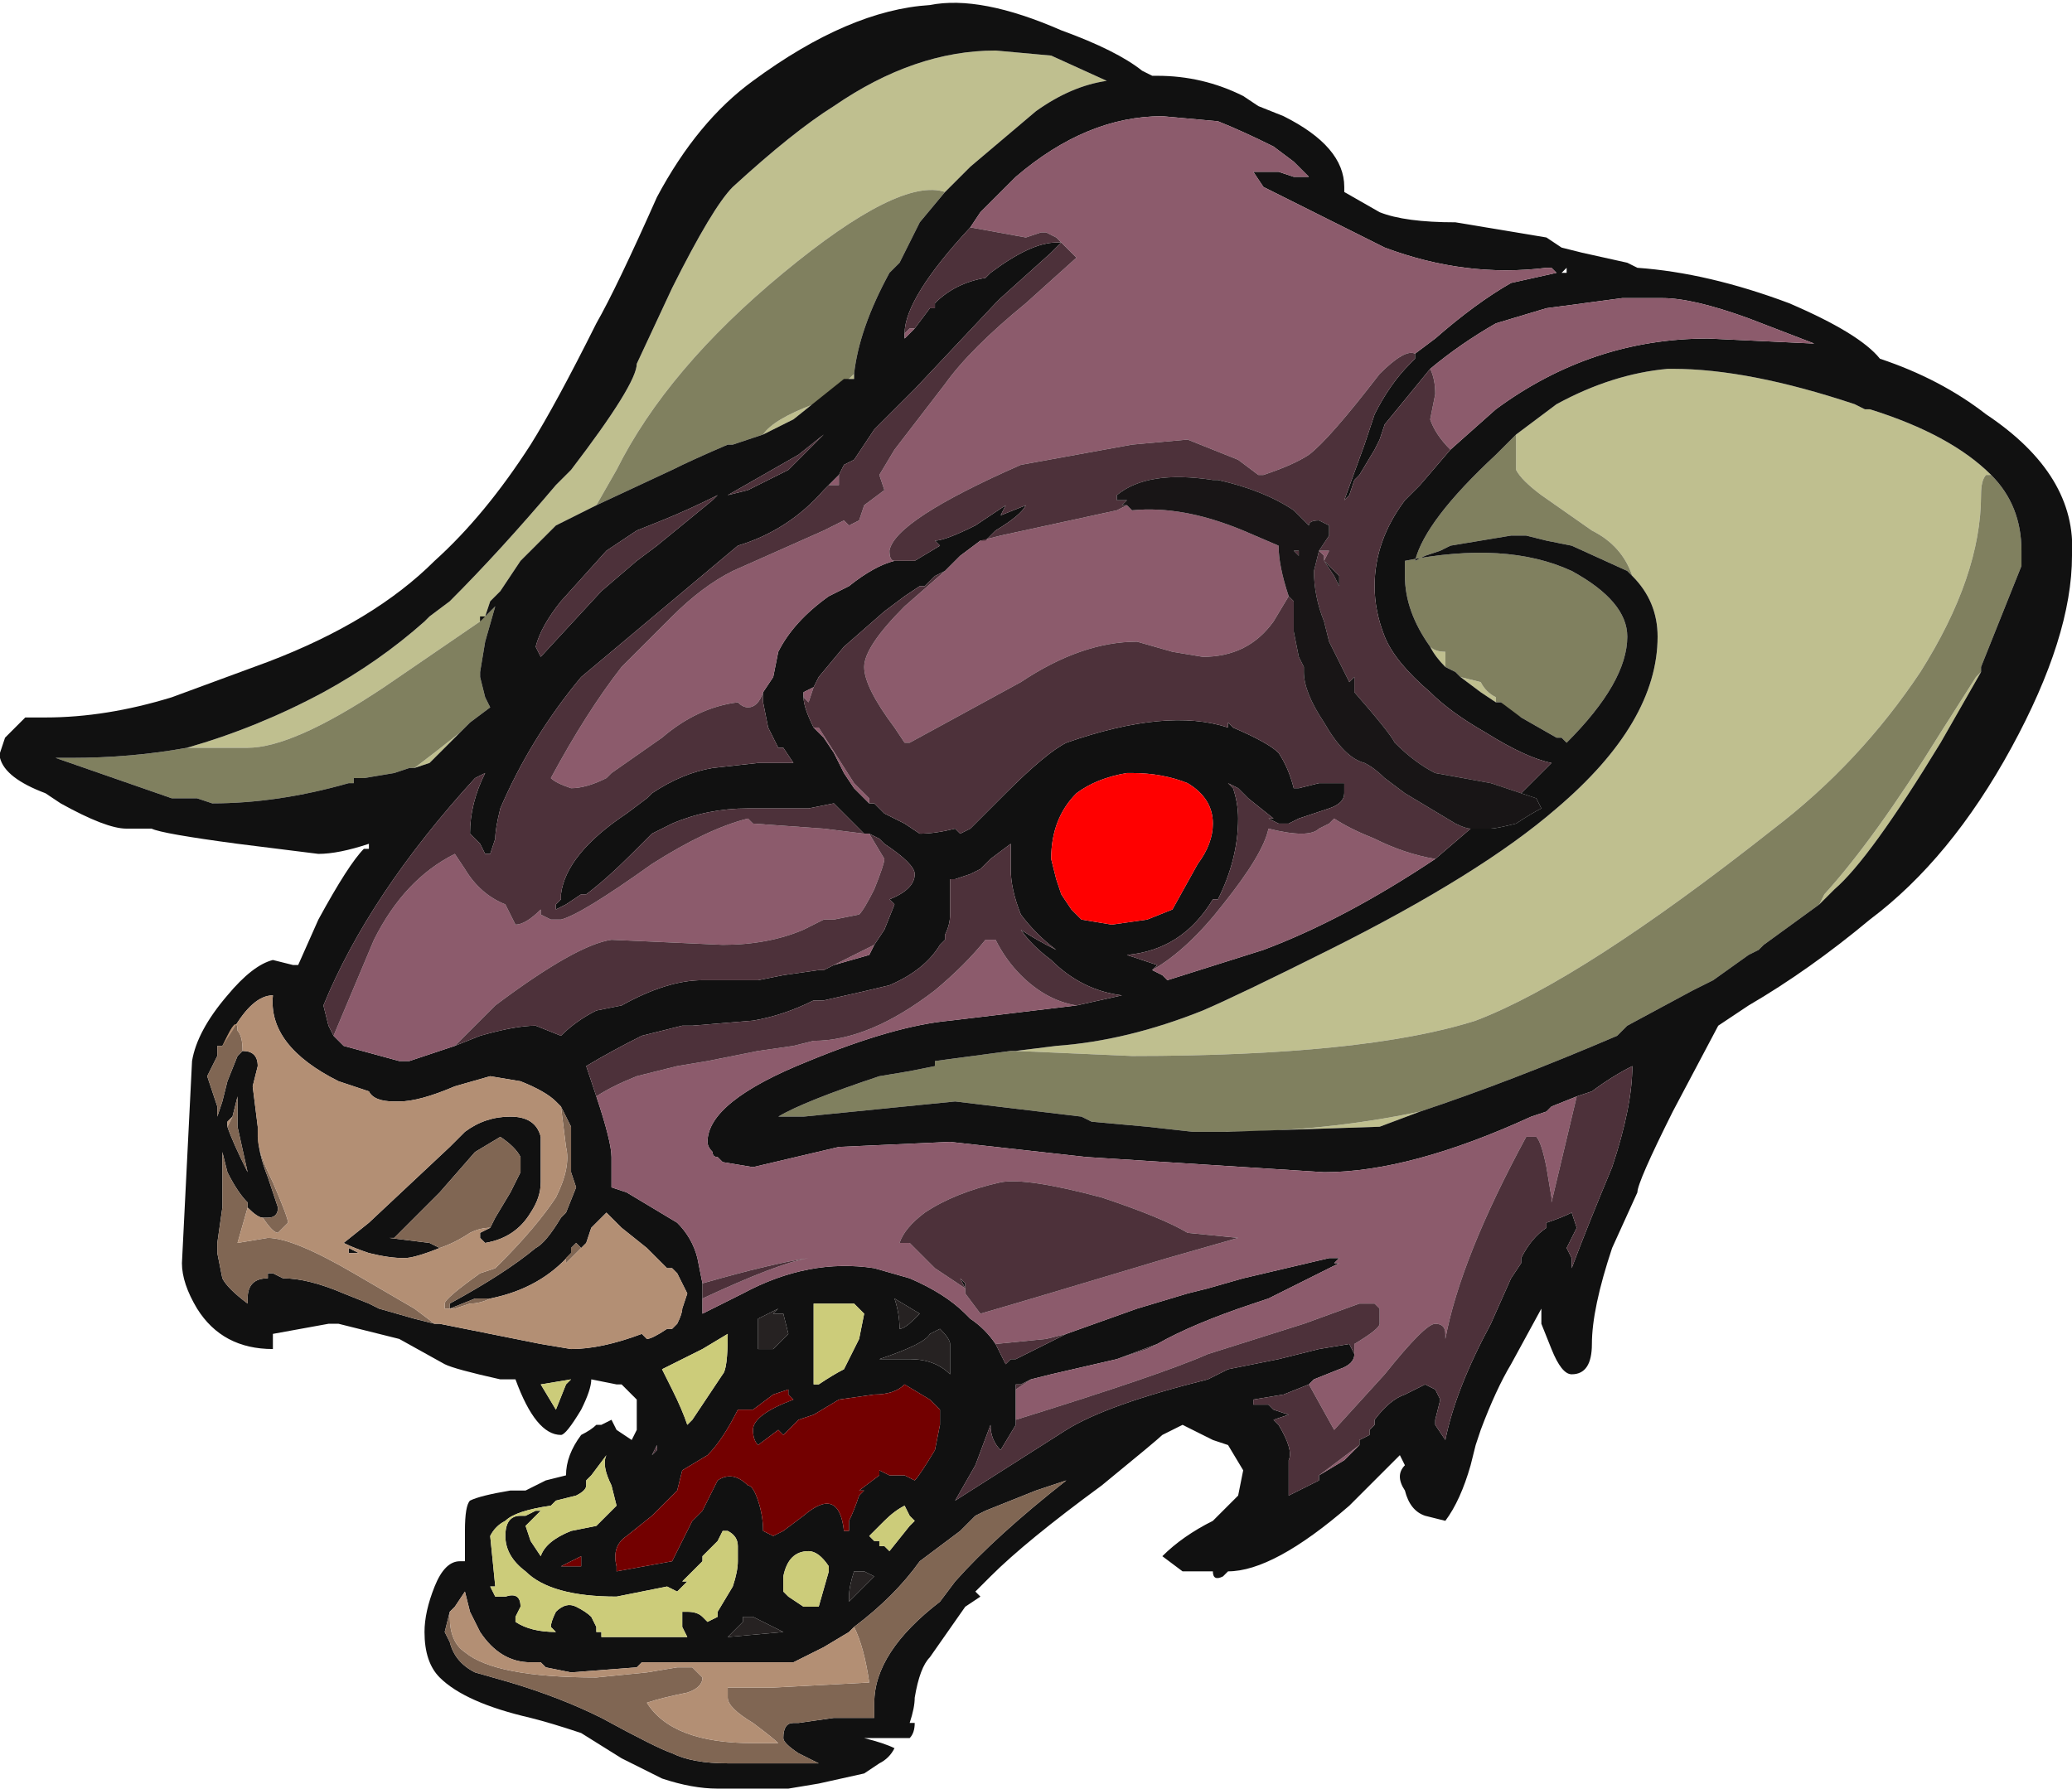 <?xml version="1.0" encoding="UTF-8" standalone="no"?>
<svg xmlns:ffdec="https://www.free-decompiler.com/flash" xmlns:xlink="http://www.w3.org/1999/xlink" ffdec:objectType="frame" height="123.9px" width="143.5px" xmlns="http://www.w3.org/2000/svg">
  <g transform="matrix(1.0, 0.0, 0.0, 1.0, 77.0, 96.6)">
    <use ffdec:characterId="49" height="17.7" transform="matrix(7.0, 0.0, 0.0, 7.0, -77.0, -96.6)" width="20.5" xlink:href="#shape0"/>
  </g>
  <defs>
    <g id="shape0" transform="matrix(1.0, 0.0, 0.0, 1.0, 11.0, 13.8)">
      <path d="M4.0 -9.5 L4.4 -9.8 Q4.95 -10.1 5.5 -10.15 L5.55 -10.15 Q6.3 -10.15 7.35 -9.8 L7.45 -9.75 7.5 -9.75 Q8.3 -9.5 8.7 -9.1 L8.65 -9.1 Q8.6 -9.05 8.6 -8.9 8.6 -8.1 8.0 -7.15 7.4 -6.25 6.55 -5.6 4.65 -4.1 3.6 -3.7 2.5 -3.35 0.2 -3.35 L-0.95 -3.4 -0.55 -3.45 Q0.15 -3.5 0.9 -3.8 1.25 -3.95 2.15 -4.4 3.65 -5.15 4.4 -5.8 5.4 -6.65 5.4 -7.5 5.4 -7.85 5.15 -8.1 5.05 -8.4 4.75 -8.55 L4.25 -8.9 Q4.05 -9.05 4.0 -9.15 4.0 -9.2 4.0 -9.35 L4.0 -9.5 M8.6 -7.15 L8.2 -6.45 Q7.5 -5.3 7.15 -5.0 L7.0 -4.85 7.05 -4.95 Q7.55 -5.5 8.2 -6.55 L8.55 -7.1 8.6 -7.15 M3.05 -2.8 L2.65 -2.65 1.15 -2.6 0.8 -2.6 1.1 -2.6 Q2.1 -2.6 3.05 -2.8 M3.25 -8.35 L3.25 -8.35 M3.15 -7.4 Q3.2 -7.35 3.3 -7.35 L3.3 -7.2 Q3.2 -7.3 3.15 -7.4 M3.45 -7.1 L3.65 -7.05 Q3.7 -6.95 3.8 -6.9 L3.8 -6.85 3.65 -6.95 3.45 -7.1 M3.85 -6.85 L3.95 -6.75 4.05 -6.7 3.85 -6.85 M-9.15 -6.4 Q-8.45 -6.6 -7.8 -6.95 -7.25 -7.25 -6.8 -7.65 L-6.75 -7.7 -6.55 -7.85 Q-6.05 -8.35 -5.5 -9.0 L-5.35 -9.15 Q-4.7 -10.0 -4.7 -10.2 L-4.35 -10.95 Q-3.95 -11.75 -3.75 -11.95 -3.15 -12.5 -2.75 -12.75 -1.95 -13.3 -1.15 -13.3 L-0.6 -13.25 -0.05 -13.0 Q-0.4 -12.95 -0.75 -12.7 L-1.4 -12.15 -1.65 -11.9 Q-2.1 -12.05 -3.25 -11.1 -4.4 -10.15 -4.9 -9.15 L-5.1 -8.8 -5.5 -8.6 -5.85 -8.25 -6.05 -7.95 -6.15 -7.85 -6.2 -7.7 -6.25 -7.65 -7.2 -7.0 Q-8.1 -6.4 -8.55 -6.4 L-9.15 -6.4 M-2.55 -10.1 L-2.55 -10.05 -2.65 -10.05 -3.15 -9.65 -3.45 -9.5 Q-3.35 -9.65 -2.95 -9.8 -2.7 -9.95 -2.55 -10.1 M-6.15 -7.75 L-6.1 -7.8 -6.15 -7.75 M-6.15 -6.8 L-6.35 -6.65 -6.15 -6.8 M-6.45 -6.55 L-6.75 -6.25 -6.9 -6.2 Q-6.7 -6.35 -6.45 -6.55" fill="#bfbf8f" fill-rule="evenodd" stroke="none"/>
      <path d="M4.0 -9.5 L4.0 -9.35 Q4.0 -9.2 4.0 -9.15 4.05 -9.05 4.25 -8.9 L4.75 -8.55 Q5.05 -8.4 5.15 -8.1 L5.1 -8.15 4.55 -8.4 4.3 -8.45 4.1 -8.5 3.95 -8.5 3.35 -8.4 3.25 -8.35 3.1 -8.3 3.0 -8.25 Q3.1 -8.65 3.8 -9.3 L4.0 -9.5 M-0.95 -3.4 L0.2 -3.35 Q2.5 -3.35 3.6 -3.7 4.65 -4.1 6.55 -5.6 7.4 -6.25 8.0 -7.15 8.6 -8.1 8.6 -8.9 8.6 -9.05 8.65 -9.1 L8.7 -9.1 Q9.0 -8.8 9.0 -8.35 L9.0 -8.2 8.6 -7.2 8.6 -7.15 8.55 -7.1 8.2 -6.55 Q7.55 -5.5 7.05 -4.95 L7.0 -4.85 6.45 -4.45 6.4 -4.4 6.3 -4.35 5.95 -4.1 5.75 -4.0 5.1 -3.65 5.0 -3.55 Q3.95 -3.1 3.05 -2.8 2.1 -2.6 1.1 -2.6 L0.8 -2.6 0.35 -2.65 -0.2 -2.7 -0.3 -2.75 -1.55 -2.9 -3.05 -2.75 -3.3 -2.75 Q-3.05 -2.9 -2.3 -3.15 L-2.0 -3.2 -1.75 -3.25 -1.75 -3.3 -1.0 -3.4 -0.95 -3.4 M3.25 -8.35 L3.25 -8.35 M3.15 -7.4 Q2.9 -7.75 2.9 -8.1 L2.9 -8.25 Q3.9 -8.45 4.55 -8.15 5.1 -7.85 5.1 -7.5 5.1 -7.05 4.5 -6.45 L4.45 -6.5 4.4 -6.5 4.05 -6.7 3.95 -6.75 3.85 -6.85 3.8 -6.85 3.8 -6.9 Q3.7 -6.95 3.65 -7.05 L3.45 -7.1 3.4 -7.15 3.3 -7.2 3.3 -7.35 Q3.2 -7.35 3.15 -7.4 M-9.15 -6.4 L-8.55 -6.4 Q-8.1 -6.4 -7.2 -7.0 L-6.25 -7.65 -6.2 -7.7 -6.25 -7.7 -6.25 -7.65 -6.15 -7.75 -6.1 -7.8 -6.2 -7.45 -6.25 -7.15 -6.25 -7.1 -6.2 -6.9 -6.15 -6.8 -6.35 -6.65 -6.45 -6.55 Q-6.7 -6.35 -6.9 -6.2 L-6.95 -6.2 -7.1 -6.15 -7.4 -6.1 -7.5 -6.1 -7.5 -6.05 -7.55 -6.05 Q-8.25 -5.85 -8.9 -5.85 L-9.05 -5.9 -9.3 -5.9 -10.45 -6.3 -10.3 -6.3 Q-9.7 -6.3 -9.15 -6.4 M-5.1 -8.8 L-4.9 -9.15 Q-4.4 -10.15 -3.25 -11.1 -2.1 -12.05 -1.65 -11.9 L-1.9 -11.6 -2.1 -11.2 -2.2 -11.1 Q-2.5 -10.55 -2.55 -10.1 -2.7 -9.95 -2.95 -9.8 -3.35 -9.65 -3.45 -9.5 L-3.75 -9.4 -3.8 -9.4 Q-4.15 -9.25 -4.35 -9.15 L-5.1 -8.8" fill="#80805f" fill-rule="evenodd" stroke="none"/>
      <path d="M8.65 -9.7 Q9.55 -9.1 9.5 -8.3 9.5 -7.5 8.9 -6.4 8.3 -5.3 7.5 -4.7 6.9 -4.2 6.3 -3.85 L6.0 -3.65 5.55 -2.8 Q5.2 -2.1 5.2 -2.0 L4.95 -1.45 Q4.75 -0.85 4.75 -0.5 4.75 -0.2 4.55 -0.2 4.45 -0.2 4.35 -0.45 L4.25 -0.7 4.25 -0.85 3.95 -0.3 Q3.8 -0.05 3.65 0.35 L3.6 0.5 3.55 0.7 Q3.45 1.05 3.3 1.25 L3.1 1.2 Q2.95 1.15 2.9 0.95 2.8 0.8 2.9 0.7 L2.85 0.6 2.35 1.1 Q1.6 1.75 1.15 1.75 L1.1 1.8 Q1.0 1.85 1.0 1.75 L0.7 1.75 0.5 1.6 Q0.7 1.4 1.0 1.25 1.1 1.15 1.25 1.0 L1.3 0.75 1.15 0.5 1.0 0.45 0.7 0.3 0.5 0.4 Q0.45 0.45 -0.1 0.9 -0.85 1.45 -1.2 1.8 L-1.35 1.95 -1.3 2.0 -1.45 2.1 -1.8 2.6 Q-1.9 2.7 -1.95 3.0 -1.95 3.1 -2.0 3.25 L-1.95 3.25 Q-1.95 3.35 -2.0 3.4 L-2.45 3.4 Q-2.25 3.45 -2.15 3.5 -2.2 3.6 -2.3 3.65 L-2.45 3.75 -2.9 3.85 -3.2 3.9 -3.9 3.9 Q-4.15 3.9 -4.45 3.8 L-4.85 3.6 -5.25 3.35 Q-5.55 3.25 -5.75 3.2 -6.4 3.05 -6.65 2.8 -6.8 2.65 -6.8 2.35 -6.8 2.15 -6.7 1.9 -6.6 1.65 -6.45 1.65 L-6.4 1.65 -6.4 1.35 Q-6.4 1.1 -6.35 1.05 -6.25 1.0 -5.95 0.95 L-5.8 0.95 Q-5.7 0.9 -5.6 0.85 L-5.4 0.8 Q-5.4 0.6 -5.25 0.4 -5.15 0.35 -5.1 0.3 L-5.05 0.3 -4.95 0.25 -4.9 0.35 -4.75 0.45 -4.7 0.35 -4.7 0.05 -4.85 -0.1 -4.9 -0.1 -5.15 -0.15 Q-5.15 -0.05 -5.25 0.15 -5.4 0.4 -5.45 0.4 -5.7 0.4 -5.9 -0.15 L-6.05 -0.15 Q-6.5 -0.25 -6.6 -0.3 L-7.05 -0.55 -7.65 -0.7 -7.75 -0.7 -8.3 -0.6 -8.3 -0.45 Q-8.8 -0.45 -9.05 -0.85 -9.2 -1.1 -9.2 -1.3 L-9.1 -3.3 Q-9.05 -3.6 -8.75 -3.95 -8.5 -4.25 -8.3 -4.3 L-8.1 -4.25 -8.05 -4.25 -7.85 -4.7 Q-7.55 -5.25 -7.4 -5.4 L-7.35 -5.4 -7.35 -5.45 Q-7.65 -5.35 -7.85 -5.35 L-8.65 -5.45 Q-9.4 -5.55 -9.5 -5.6 L-9.75 -5.6 Q-9.95 -5.6 -10.4 -5.85 L-10.55 -5.95 Q-10.95 -6.1 -11.0 -6.3 L-11.0 -6.35 -10.95 -6.5 -10.75 -6.7 -10.55 -6.7 Q-9.95 -6.7 -9.3 -6.9 L-8.35 -7.25 Q-7.3 -7.65 -6.7 -8.25 -6.2 -8.7 -5.75 -9.4 -5.5 -9.8 -5.1 -10.6 -4.9 -10.95 -4.5 -11.85 -4.1 -12.6 -3.55 -13.0 -2.6 -13.7 -1.8 -13.75 -1.3 -13.85 -0.5 -13.5 0.05 -13.3 0.3 -13.1 L0.4 -13.05 0.45 -13.05 Q0.9 -13.05 1.3 -12.85 L1.45 -12.75 1.7 -12.65 Q2.3 -12.35 2.3 -11.95 L2.3 -11.9 2.65 -11.7 Q2.9 -11.6 3.4 -11.6 L4.3 -11.45 4.45 -11.35 4.65 -11.3 5.1 -11.2 5.2 -11.15 Q5.9 -11.1 6.7 -10.8 7.4 -10.5 7.6 -10.25 8.2 -10.05 8.65 -9.7 M8.7 -9.1 Q8.3 -9.5 7.5 -9.75 L7.45 -9.75 7.35 -9.8 Q6.3 -10.15 5.55 -10.15 L5.5 -10.15 Q4.95 -10.1 4.4 -9.8 L4.0 -9.5 3.8 -9.3 Q3.1 -8.65 3.0 -8.25 L3.1 -8.3 3.25 -8.35 3.35 -8.4 3.95 -8.5 4.1 -8.5 4.3 -8.45 4.55 -8.4 5.1 -8.15 5.15 -8.1 Q5.4 -7.85 5.4 -7.5 5.4 -6.65 4.4 -5.8 3.65 -5.15 2.15 -4.4 1.25 -3.95 0.9 -3.8 0.15 -3.5 -0.55 -3.45 L-0.95 -3.4 -1.0 -3.4 -1.75 -3.3 -1.75 -3.25 -2.0 -3.2 -2.3 -3.15 Q-3.05 -2.9 -3.3 -2.75 L-3.05 -2.75 -1.55 -2.9 -0.3 -2.75 -0.2 -2.7 0.35 -2.65 0.8 -2.6 1.15 -2.6 2.65 -2.65 3.05 -2.8 Q3.95 -3.1 5.0 -3.55 L5.1 -3.65 5.75 -4.0 5.95 -4.1 6.3 -4.35 6.4 -4.4 6.45 -4.45 7.0 -4.85 7.15 -5.0 Q7.5 -5.3 8.2 -6.45 L8.6 -7.15 8.6 -7.2 9.0 -8.2 9.0 -8.35 Q9.0 -8.8 8.7 -9.1 M3.35 -9.35 L3.8 -9.75 Q4.75 -10.45 5.9 -10.45 L6.95 -10.4 6.3 -10.65 Q5.75 -10.85 5.45 -10.85 L5.15 -10.85 Q5.2 -10.85 5.1 -10.85 L5.05 -10.85 4.3 -10.75 3.8 -10.6 Q3.45 -10.4 3.15 -10.15 L2.7 -9.6 2.65 -9.45 2.6 -9.35 2.45 -9.1 2.4 -9.05 2.35 -8.9 2.3 -8.85 2.5 -9.4 2.6 -9.7 Q2.75 -10.0 2.95 -10.2 L3.0 -10.25 3.0 -10.3 3.2 -10.45 Q3.6 -10.8 3.95 -11.0 L4.4 -11.1 4.35 -11.15 4.3 -11.15 Q3.5 -11.05 2.7 -11.35 L1.5 -11.95 1.4 -12.1 1.65 -12.1 1.8 -12.05 1.95 -12.05 1.8 -12.2 1.6 -12.35 Q1.3 -12.5 1.05 -12.6 L0.5 -12.65 Q-0.25 -12.65 -0.95 -12.05 L-1.3 -11.7 -1.4 -11.55 Q-2.05 -10.85 -2.05 -10.5 L-2.05 -10.45 -1.95 -10.55 -1.8 -10.75 -1.75 -10.75 -1.75 -10.8 Q-1.55 -11.0 -1.25 -11.05 L-1.2 -11.1 Q-0.8 -11.4 -0.55 -11.4 L-0.5 -11.4 -0.6 -11.3 -1.1 -10.85 -1.15 -10.8 -1.95 -9.95 -2.35 -9.55 -2.55 -9.25 -2.65 -9.2 -2.7 -9.1 -2.8 -9.0 -2.85 -8.95 Q-3.2 -8.55 -3.7 -8.4 L-5.25 -7.1 Q-5.75 -6.5 -6.05 -5.8 -6.1 -5.6 -6.1 -5.5 L-6.15 -5.35 -6.2 -5.35 -6.25 -5.45 -6.35 -5.55 Q-6.35 -5.85 -6.2 -6.15 L-6.3 -6.1 Q-7.35 -4.95 -7.8 -3.85 L-7.75 -3.65 -7.7 -3.55 -7.6 -3.45 -7.05 -3.3 -6.95 -3.3 -6.5 -3.45 -6.25 -3.55 Q-5.9 -3.65 -5.7 -3.65 L-5.45 -3.55 Q-5.3 -3.7 -5.1 -3.8 L-4.85 -3.85 Q-4.4 -4.1 -4.05 -4.1 L-3.5 -4.1 -3.25 -4.15 -2.9 -4.2 -2.85 -4.2 -2.75 -4.25 -2.4 -4.35 -2.35 -4.45 -2.25 -4.6 -2.15 -4.85 -2.2 -4.9 Q-1.95 -5.0 -1.95 -5.15 -1.95 -5.25 -2.25 -5.45 L-2.3 -5.5 -2.4 -5.55 -2.45 -5.55 Q-2.6 -5.7 -2.7 -5.8 L-2.75 -5.85 -3.0 -5.8 -3.6 -5.8 Q-4.0 -5.8 -4.35 -5.65 L-4.55 -5.55 -4.75 -5.35 Q-5.0 -5.1 -5.2 -4.95 L-5.25 -4.95 -5.4 -4.85 -5.5 -4.8 -5.5 -4.85 -5.45 -4.9 -5.45 -4.95 Q-5.4 -5.35 -4.8 -5.75 L-4.6 -5.9 -4.55 -5.95 Q-4.25 -6.15 -3.95 -6.2 L-3.5 -6.25 -3.15 -6.25 -3.25 -6.4 -3.3 -6.4 -3.4 -6.6 -3.45 -6.85 -3.45 -6.95 -3.35 -7.1 -3.3 -7.35 Q-3.15 -7.65 -2.8 -7.9 L-2.6 -8.0 Q-2.35 -8.2 -2.15 -8.25 L-1.95 -8.25 -1.7 -8.4 -1.75 -8.45 Q-1.65 -8.45 -1.35 -8.6 L-1.05 -8.8 -1.1 -8.7 -0.85 -8.8 Q-0.9 -8.7 -1.15 -8.55 L-1.25 -8.45 -1.3 -8.45 -1.5 -8.3 -1.65 -8.15 -1.75 -8.1 -1.85 -8.0 -1.9 -8.0 -2.05 -7.9 -2.25 -7.75 -2.65 -7.4 -2.9 -7.1 -2.95 -7.0 -3.05 -6.95 -3.05 -6.9 Q-3.05 -6.8 -2.95 -6.6 L-2.85 -6.5 -2.75 -6.35 Q-2.7 -6.25 -2.65 -6.15 L-2.55 -6.0 -2.4 -5.85 -2.35 -5.85 -2.25 -5.75 -2.05 -5.65 -1.9 -5.55 Q-1.75 -5.55 -1.55 -5.6 L-1.5 -5.55 -1.4 -5.6 -1.05 -5.95 Q-0.65 -6.35 -0.45 -6.45 0.55 -6.8 1.15 -6.6 L1.15 -6.65 1.2 -6.6 Q1.55 -6.45 1.65 -6.35 1.75 -6.2 1.8 -6.0 L1.85 -6.0 2.05 -6.05 2.3 -6.05 2.3 -5.95 Q2.3 -5.85 2.15 -5.8 L1.85 -5.7 1.75 -5.65 1.65 -5.65 1.55 -5.7 1.6 -5.7 1.35 -5.9 1.25 -6.0 1.15 -6.05 1.2 -6.0 Q1.25 -5.85 1.25 -5.7 1.25 -5.3 1.05 -4.9 L1.0 -4.9 Q0.7 -4.4 0.15 -4.35 L0.45 -4.25 0.4 -4.2 0.5 -4.15 0.55 -4.1 1.5 -4.4 Q2.3 -4.7 3.2 -5.3 L3.55 -5.6 3.75 -5.6 Q3.8 -5.6 4.0 -5.65 4.15 -5.75 4.25 -5.8 L4.2 -5.9 4.05 -5.95 4.35 -6.25 Q4.1 -6.3 3.7 -6.55 3.35 -6.75 3.15 -6.95 2.8 -7.25 2.7 -7.5 2.6 -7.75 2.6 -8.0 2.6 -8.45 2.9 -8.85 L3.05 -9.0 3.35 -9.35 M4.5 -11.15 L4.45 -11.1 4.5 -11.1 4.5 -11.15 M2.95 -8.25 L2.95 -8.25 M4.05 -6.7 L4.4 -6.5 4.45 -6.5 4.5 -6.45 Q5.1 -7.05 5.1 -7.5 5.1 -7.85 4.55 -8.15 3.9 -8.45 2.9 -8.25 L2.9 -8.1 Q2.9 -7.75 3.15 -7.4 3.2 -7.3 3.3 -7.2 L3.4 -7.15 3.45 -7.1 3.65 -6.95 3.8 -6.85 3.85 -6.85 4.05 -6.7 M0.15 -6.15 Q-0.15 -6.1 -0.35 -5.95 -0.6 -5.7 -0.6 -5.3 L-0.55 -5.1 -0.5 -4.95 -0.4 -4.8 -0.3 -4.7 0.0 -4.65 0.35 -4.7 0.6 -4.8 0.85 -5.25 Q1.0 -5.45 1.0 -5.65 1.0 -5.9 0.75 -6.05 0.5 -6.15 0.2 -6.15 L0.15 -6.15 M-0.45 -0.6 L0.25 -0.85 0.75 -1.0 0.95 -1.05 1.3 -1.15 2.15 -1.35 2.25 -1.35 2.2 -1.3 2.25 -1.3 1.55 -0.95 1.4 -0.9 Q0.8 -0.7 0.45 -0.5 L0.05 -0.35 -0.6 -0.2 -0.8 -0.15 -0.9 -0.1 -0.95 -0.1 -0.95 -0.05 -0.95 0.25 -0.95 0.3 -1.1 0.55 Q-1.2 0.45 -1.2 0.3 L-1.35 0.7 -1.55 1.05 -0.45 0.35 Q-0.05 0.1 0.95 -0.15 L1.15 -0.25 1.65 -0.35 2.05 -0.45 2.35 -0.5 2.4 -0.4 Q2.4 -0.3 2.25 -0.25 L2.0 -0.15 1.95 -0.1 1.7 0.0 1.4 0.05 1.4 0.1 1.55 0.1 1.6 0.15 1.75 0.2 1.6 0.25 1.65 0.3 Q1.8 0.55 1.75 0.65 L1.75 1.0 2.05 0.85 2.05 0.8 2.3 0.65 2.45 0.5 2.45 0.45 2.55 0.4 2.55 0.35 2.6 0.3 2.6 0.25 Q2.75 0.05 2.9 0.0 L3.1 -0.1 3.2 -0.05 3.25 0.05 3.2 0.25 3.2 0.3 3.3 0.45 Q3.4 -0.05 3.75 -0.7 L3.95 -1.15 4.05 -1.3 4.05 -1.35 Q4.15 -1.55 4.3 -1.65 L4.3 -1.7 Q4.45 -1.75 4.55 -1.8 L4.6 -1.65 4.5 -1.45 4.55 -1.35 4.55 -1.25 Q4.7 -1.65 4.95 -2.25 5.15 -2.85 5.15 -3.25 4.95 -3.15 4.75 -3.0 L4.6 -2.95 4.35 -2.85 4.3 -2.8 4.15 -2.75 Q2.95 -2.2 2.1 -2.2 L-0.25 -2.35 -1.6 -2.5 -2.7 -2.45 -3.55 -2.25 -3.85 -2.3 -3.9 -2.35 Q-3.95 -2.35 -3.95 -2.4 -4.0 -2.45 -4.0 -2.5 -4.0 -2.9 -3.0 -3.3 -2.15 -3.65 -1.6 -3.7 L-0.35 -3.85 0.1 -3.95 Q-0.3 -4.0 -0.6 -4.3 -0.8 -4.45 -0.9 -4.6 -0.75 -4.5 -0.55 -4.4 -0.75 -4.55 -0.9 -4.75 -1.0 -5.0 -1.0 -5.2 L-1.0 -5.45 -1.2 -5.3 -1.3 -5.2 -1.4 -5.15 -1.55 -5.1 -1.6 -5.1 -1.6 -5.05 Q-1.6 -4.9 -1.6 -4.75 -1.6 -4.65 -1.65 -4.55 L-1.65 -4.5 -1.7 -4.45 Q-1.85 -4.2 -2.2 -4.05 -2.4 -4.0 -2.85 -3.9 L-2.95 -3.9 Q-3.25 -3.75 -3.55 -3.7 L-4.15 -3.65 -4.25 -3.65 -4.65 -3.55 Q-4.95 -3.4 -5.2 -3.25 L-5.1 -2.95 Q-4.95 -2.5 -4.95 -2.35 L-4.95 -2.05 -4.8 -2.0 -4.3 -1.7 Q-4.15 -1.55 -4.1 -1.35 L-4.05 -1.1 -4.05 -0.95 -4.05 -0.8 Q-3.85 -0.9 -3.65 -1.0 -3.0 -1.35 -2.35 -1.25 L-2.0 -1.15 Q-1.65 -1.0 -1.45 -0.8 L-1.4 -0.75 Q-1.25 -0.65 -1.15 -0.5 L-1.05 -0.3 -1.0 -0.35 -0.95 -0.35 -0.45 -0.6 M-1.45 -1.0 L-1.45 -1.05 -1.5 -1.15 -1.45 -1.1 -1.45 -1.0 M-1.65 -11.9 L-1.4 -12.15 -0.75 -12.7 Q-0.4 -12.95 -0.05 -13.0 L-0.6 -13.25 -1.15 -13.3 Q-1.95 -13.3 -2.75 -12.75 -3.15 -12.5 -3.75 -11.95 -3.95 -11.75 -4.35 -10.95 L-4.7 -10.2 Q-4.7 -10.0 -5.35 -9.15 L-5.5 -9.0 Q-6.05 -8.35 -6.55 -7.85 L-6.75 -7.7 -6.8 -7.65 Q-7.25 -7.25 -7.8 -6.95 -8.45 -6.6 -9.15 -6.4 -9.7 -6.3 -10.3 -6.3 L-10.45 -6.3 -9.3 -5.9 -9.05 -5.9 -8.9 -5.85 Q-8.25 -5.85 -7.55 -6.05 L-7.5 -6.05 -7.5 -6.1 -7.4 -6.1 -7.1 -6.15 -6.95 -6.2 -6.9 -6.2 -6.75 -6.25 -6.45 -6.55 -6.35 -6.65 -6.15 -6.8 -6.2 -6.9 -6.25 -7.1 -6.25 -7.15 -6.2 -7.45 -6.1 -7.8 -6.15 -7.75 -6.25 -7.65 -6.25 -7.7 -6.2 -7.7 -6.15 -7.85 -6.05 -7.95 -5.85 -8.25 -5.5 -8.6 -5.1 -8.8 -4.35 -9.15 Q-4.15 -9.25 -3.8 -9.4 L-3.75 -9.4 -3.45 -9.5 -3.15 -9.65 -2.65 -10.05 -2.55 -10.05 -2.55 -10.1 Q-2.5 -10.55 -2.2 -11.1 L-2.1 -11.2 -1.9 -11.6 -1.65 -11.9 M-3.2 -9.15 L-2.85 -9.5 -3.1 -9.3 Q-3.45 -9.1 -3.8 -8.9 L-3.6 -8.95 -3.2 -9.15 M-4.7 -8.25 L-4.5 -8.4 -3.95 -8.85 -3.9 -8.9 Q-4.2 -8.75 -4.45 -8.65 L-4.7 -8.55 -5.0 -8.35 -5.45 -7.85 Q-5.65 -7.6 -5.7 -7.4 L-5.65 -7.3 -5.05 -7.95 -4.7 -8.25 M-8.8 -3.45 L-8.85 -3.45 -8.85 -3.35 -8.95 -3.15 -8.85 -2.85 -8.85 -2.75 -8.8 -2.9 -8.75 -3.1 -8.65 -3.35 -8.6 -3.4 Q-8.45 -3.4 -8.45 -3.25 L-8.5 -3.05 -8.45 -2.65 -8.45 -2.6 Q-8.45 -2.4 -8.35 -2.15 L-8.25 -1.85 Q-8.25 -1.75 -8.35 -1.75 L-8.4 -1.75 Q-8.45 -1.75 -8.55 -1.85 L-8.55 -1.9 Q-8.65 -2.0 -8.75 -2.2 L-8.8 -2.4 -8.8 -1.85 -8.85 -1.5 -8.85 -1.4 -8.8 -1.15 Q-8.75 -1.05 -8.55 -0.9 L-8.55 -0.95 Q-8.55 -1.15 -8.35 -1.15 L-8.35 -1.2 -8.3 -1.2 -8.2 -1.15 Q-7.95 -1.15 -7.6 -1.0 L-7.35 -0.9 -7.25 -0.85 -6.9 -0.75 -6.7 -0.7 -6.65 -0.7 -5.65 -0.5 -5.35 -0.45 Q-5.05 -0.45 -4.65 -0.6 L-4.6 -0.55 Q-4.55 -0.55 -4.4 -0.65 L-4.35 -0.65 -4.3 -0.7 Q-4.25 -0.8 -4.25 -0.85 L-4.2 -1.0 -4.3 -1.2 -4.35 -1.25 -4.4 -1.25 -4.6 -1.45 -4.85 -1.65 -5.0 -1.8 -5.15 -1.65 -5.2 -1.5 -5.25 -1.45 -5.3 -1.5 -5.35 -1.45 -5.35 -1.4 Q-5.65 -1.05 -6.15 -0.95 L-6.3 -0.95 -6.55 -0.85 -6.55 -0.9 Q-6.0 -1.2 -5.7 -1.45 -5.6 -1.5 -5.45 -1.75 L-5.4 -1.8 -5.3 -2.05 -5.35 -2.2 -5.35 -2.65 -5.45 -2.85 -5.5 -2.9 Q-5.6 -3.0 -5.85 -3.1 L-6.15 -3.15 -6.5 -3.05 Q-6.85 -2.9 -7.05 -2.9 L-7.1 -2.9 Q-7.3 -2.9 -7.35 -3.0 L-7.65 -3.1 Q-8.35 -3.45 -8.3 -3.95 -8.5 -3.95 -8.7 -3.6 L-8.8 -3.45 M-8.75 -2.65 Q-8.7 -2.5 -8.55 -2.2 L-8.65 -2.65 -8.65 -2.95 -8.7 -2.75 -8.75 -2.7 -8.75 -2.65 M-6.65 -1.45 Q-6.9 -1.35 -7.0 -1.35 -7.15 -1.35 -7.35 -1.4 -7.5 -1.45 -7.6 -1.5 L-7.35 -1.7 -6.55 -2.45 -6.4 -2.6 Q-6.2 -2.75 -5.95 -2.75 -5.7 -2.75 -5.65 -2.55 -5.65 -2.45 -5.65 -2.25 L-5.65 -2.1 Q-5.65 -1.95 -5.75 -1.8 -5.9 -1.55 -6.2 -1.5 L-6.25 -1.55 -6.25 -1.6 -6.15 -1.65 -6.1 -1.75 -5.95 -2.0 -5.85 -2.2 -5.85 -2.35 Q-5.9 -2.45 -6.05 -2.55 L-6.3 -2.4 -6.65 -2.0 Q-6.85 -1.8 -7.0 -1.65 L-7.1 -1.55 -7.15 -1.55 -6.75 -1.5 -6.65 -1.45 M-7.55 -1.4 L-7.55 -1.45 -7.45 -1.4 -7.55 -1.4 M-8.35 -0.8 L-8.35 -0.8 M-5.35 -0.15 L-5.65 -0.1 -5.5 0.15 -5.4 -0.1 -5.35 -0.15 M-4.4 -0.15 L-4.35 -0.05 Q-4.25 0.15 -4.2 0.3 L-4.15 0.25 -3.85 -0.2 Q-3.8 -0.25 -3.8 -0.6 L-4.05 -0.45 Q-4.25 -0.35 -4.45 -0.25 L-4.4 -0.15 M-3.25 -0.8 L-3.35 -0.8 -3.3 -0.85 -3.5 -0.75 Q-3.5 -0.7 -3.5 -0.6 L-3.5 -0.45 -3.35 -0.45 -3.2 -0.6 -3.25 -0.8 M-3.25 -0.9 L-3.25 -0.9 M-2.9 -0.1 Q-2.75 -0.2 -2.65 -0.25 L-2.5 -0.55 -2.45 -0.8 -2.55 -0.9 -2.95 -0.9 Q-2.95 -0.55 -2.95 -0.25 L-2.95 -0.1 -2.9 -0.1 M-2.3 -0.35 L-2.3 -0.35 -2.0 -0.35 Q-1.75 -0.35 -1.6 -0.2 L-1.6 -0.5 Q-1.6 -0.55 -1.7 -0.65 L-1.8 -0.6 Q-1.85 -0.5 -2.3 -0.35 M-1.9 -0.8 L-2.15 -0.95 Q-2.1 -0.8 -2.1 -0.65 -2.05 -0.65 -1.95 -0.75 L-1.9 -0.8 M-6.55 2.15 L-6.6 2.35 -6.55 2.45 Q-6.5 2.65 -6.3 2.75 L-5.95 2.85 Q-5.45 3.0 -5.05 3.2 -4.5 3.5 -4.35 3.55 -4.15 3.65 -3.8 3.65 L-2.9 3.65 -3.1 3.55 Q-3.25 3.45 -3.25 3.4 -3.25 3.25 -3.15 3.25 L-3.1 3.25 -2.75 3.2 -2.35 3.2 -2.35 3.05 Q-2.35 2.55 -1.7 2.05 L-1.55 1.85 Q-1.15 1.4 -0.45 0.85 L-0.75 0.95 -1.25 1.15 -1.35 1.2 -1.5 1.35 Q-1.7 1.5 -1.9 1.65 -2.15 2.0 -2.55 2.3 L-2.6 2.35 -2.85 2.5 -3.15 2.65 -4.65 2.65 -4.7 2.7 -5.35 2.75 -5.6 2.7 -5.65 2.65 -5.75 2.65 Q-6.05 2.65 -6.25 2.35 L-6.35 2.15 -6.4 1.95 -6.5 2.1 -6.55 2.15 M-1.8 0.05 L-2.05 -0.1 Q-2.15 0.0 -2.35 0.0 L-2.7 0.05 -2.95 0.2 -3.1 0.25 -3.25 0.4 -3.3 0.35 -3.5 0.5 Q-3.55 0.45 -3.55 0.35 -3.55 0.2 -3.15 0.05 L-3.2 0.0 -3.2 -0.05 -3.35 0.0 -3.55 0.15 -3.7 0.15 Q-3.85 0.45 -4.0 0.6 L-4.25 0.75 -4.3 0.95 -4.55 1.2 -4.8 1.4 Q-4.95 1.5 -4.9 1.7 L-4.9 1.75 -4.35 1.65 -4.15 1.25 -4.05 1.15 -3.9 0.85 Q-3.75 0.75 -3.6 0.9 -3.55 0.9 -3.5 1.05 -3.45 1.2 -3.45 1.35 L-3.35 1.4 -3.25 1.35 -3.05 1.2 Q-2.7 0.9 -2.65 1.35 L-2.6 1.35 -2.6 1.25 Q-2.55 1.15 -2.5 1.0 L-2.45 0.95 -2.5 0.95 -2.3 0.8 -2.3 0.75 -2.2 0.8 -2.05 0.8 -1.95 0.85 Q-1.9 0.8 -1.75 0.55 L-1.7 0.3 -1.7 0.15 -1.8 0.05 M-2.8 1.7 Q-2.9 1.55 -3.0 1.55 -3.2 1.55 -3.25 1.8 L-3.25 1.95 -3.2 2.0 -3.05 2.1 -2.9 2.1 -2.8 1.75 -2.8 1.7 M-2.55 1.75 Q-2.6 1.9 -2.6 2.0 L-2.6 2.05 -2.35 1.8 -2.45 1.75 -2.55 1.75 M-2.3 1.45 L-2.3 1.5 -2.25 1.5 -2.2 1.55 -2.0 1.3 -1.95 1.25 -2.0 1.2 -2.05 1.1 Q-2.15 1.15 -2.25 1.25 L-2.4 1.4 -2.35 1.45 -2.3 1.45 M-4.05 1.65 L-4.25 1.85 -4.2 1.85 -4.3 1.95 -4.4 1.9 -4.9 2.0 Q-5.55 2.0 -5.8 1.75 -6.0 1.6 -6.0 1.4 -6.0 1.2 -5.85 1.2 L-5.8 1.2 -5.7 1.15 -5.65 1.15 -5.8 1.3 -5.75 1.45 -5.65 1.6 Q-5.6 1.45 -5.35 1.35 L-5.1 1.3 -4.9 1.1 -4.95 0.9 Q-5.05 0.7 -5.0 0.6 L-5.15 0.8 -5.2 0.85 -5.2 0.9 Q-5.2 0.95 -5.3 1.0 L-5.5 1.05 -5.55 1.1 Q-5.9 1.15 -6.0 1.25 -6.1 1.3 -6.15 1.4 L-6.1 1.9 -6.15 1.9 -6.1 2.0 -6.0 2.0 Q-5.85 1.95 -5.85 2.1 L-5.9 2.2 -5.9 2.25 Q-5.75 2.35 -5.5 2.35 L-5.55 2.3 Q-5.55 2.25 -5.5 2.15 -5.4 2.05 -5.3 2.1 -5.2 2.15 -5.15 2.2 L-5.1 2.3 -5.1 2.35 -5.05 2.35 -5.05 2.4 -4.2 2.4 -4.25 2.3 -4.25 2.15 -4.2 2.15 Q-4.1 2.15 -4.05 2.2 L-4.0 2.25 -3.9 2.2 -3.9 2.15 -3.75 1.9 Q-3.7 1.75 -3.7 1.65 L-3.7 1.5 Q-3.7 1.4 -3.8 1.35 L-3.85 1.35 -3.9 1.45 -4.05 1.6 -4.05 1.65 M-4.5 0.5 L-4.55 0.6 -4.5 0.55 -4.5 0.5 M-5.25 1.7 L-5.25 1.6 -5.45 1.7 -5.25 1.7 M-3.55 2.2 Q-3.6 2.2 -3.65 2.2 L-3.65 2.25 -3.8 2.4 -3.25 2.35 -3.55 2.2" fill="#111111" fill-rule="evenodd" stroke="none"/>
      <path d="M3.15 -10.15 Q3.45 -10.4 3.8 -10.6 L4.3 -10.75 5.05 -10.85 5.1 -10.85 Q5.2 -10.85 5.15 -10.85 L5.45 -10.85 Q5.75 -10.85 6.3 -10.65 L6.95 -10.4 5.9 -10.45 Q4.75 -10.45 3.8 -9.75 L3.35 -9.35 Q3.2 -9.5 3.15 -9.65 L3.2 -9.9 Q3.2 -10.05 3.15 -10.15 M3.2 -5.3 Q2.3 -4.7 1.5 -4.4 L0.55 -4.1 0.5 -4.15 0.4 -4.2 Q0.75 -4.4 1.1 -4.85 1.5 -5.35 1.55 -5.6 1.95 -5.5 2.05 -5.6 L2.15 -5.65 2.2 -5.7 Q2.35 -5.6 2.6 -5.5 2.9 -5.35 3.2 -5.3 M-2.4 -5.85 L-2.55 -6.0 -2.65 -6.15 Q-2.7 -6.25 -2.75 -6.35 L-2.85 -6.5 -2.95 -6.6 -2.9 -6.6 -2.55 -6.05 -2.4 -5.9 -2.4 -5.85 M-3.05 -6.9 L-3.05 -6.95 -2.95 -7.0 -3.0 -6.85 -3.05 -6.9 M-1.65 -8.15 L-1.5 -8.3 -1.3 -8.45 -1.1 -8.5 0.05 -8.75 0.15 -8.8 0.2 -8.75 Q0.7 -8.8 1.3 -8.55 L1.65 -8.4 Q1.65 -8.2 1.75 -7.9 L1.6 -7.65 Q1.35 -7.3 0.9 -7.3 L0.6 -7.35 0.25 -7.45 Q-0.3 -7.45 -0.9 -7.05 L-2.0 -6.45 -2.05 -6.45 -2.15 -6.6 Q-2.45 -7.0 -2.45 -7.2 -2.45 -7.4 -2.05 -7.8 L-1.65 -8.15 M-2.15 -8.25 Q-2.35 -8.2 -2.6 -8.0 L-2.8 -7.9 Q-3.15 -7.65 -3.3 -7.35 L-3.35 -7.1 -3.45 -6.95 Q-3.5 -6.8 -3.6 -6.8 -3.65 -6.8 -3.7 -6.85 -4.1 -6.8 -4.45 -6.5 L-4.95 -6.15 -5.0 -6.1 Q-5.2 -6.0 -5.35 -6.0 -5.5 -6.05 -5.55 -6.1 -5.2 -6.75 -4.85 -7.2 L-4.35 -7.7 Q-4.05 -8.0 -3.75 -8.15 L-2.85 -8.55 Q-2.75 -8.6 -2.65 -8.65 L-2.6 -8.6 -2.5 -8.65 -2.45 -8.8 -2.25 -8.95 -2.3 -9.1 -2.15 -9.35 -1.65 -10.0 Q-1.4 -10.35 -0.85 -10.8 L-0.35 -11.25 -0.55 -11.45 -0.65 -11.5 -0.7 -11.5 -0.85 -11.45 -1.4 -11.55 -1.3 -11.7 -0.95 -12.05 Q-0.25 -12.65 0.5 -12.65 L1.05 -12.6 Q1.3 -12.5 1.6 -12.35 L1.8 -12.2 1.95 -12.05 1.8 -12.05 1.65 -12.1 1.4 -12.1 1.5 -11.95 2.7 -11.35 Q3.5 -11.05 4.3 -11.15 L4.35 -11.15 4.4 -11.1 3.95 -11.0 Q3.6 -10.8 3.2 -10.45 L3.0 -10.3 Q2.9 -10.35 2.65 -10.1 2.15 -9.45 1.95 -9.3 1.8 -9.2 1.5 -9.1 L1.45 -9.1 1.25 -9.25 0.75 -9.45 0.2 -9.4 -0.9 -9.2 Q-2.15 -8.65 -2.2 -8.35 -2.2 -8.25 -2.15 -8.25 M-2.45 -5.55 L-2.4 -5.55 -2.25 -5.3 Q-2.25 -5.25 -2.35 -5.0 -2.45 -4.8 -2.5 -4.75 L-2.75 -4.7 -2.85 -4.7 -3.05 -4.6 Q-3.4 -4.45 -3.85 -4.45 L-4.95 -4.5 Q-5.3 -4.45 -6.1 -3.85 L-6.5 -3.45 -6.95 -3.3 -7.05 -3.3 -7.6 -3.45 -7.7 -3.55 -7.3 -4.5 Q-7.0 -5.1 -6.5 -5.35 L-6.4 -5.2 Q-6.25 -4.95 -6.0 -4.85 L-5.9 -4.65 Q-5.8 -4.65 -5.65 -4.8 L-5.65 -4.75 -5.55 -4.7 -5.45 -4.7 Q-5.25 -4.75 -4.55 -5.25 -4.0 -5.6 -3.6 -5.7 L-3.55 -5.65 -2.85 -5.6 -2.45 -5.55 M-2.35 -4.45 L-2.4 -4.35 -2.75 -4.25 -2.35 -4.45 M-2.8 -9.0 L-2.7 -9.1 -2.7 -9.0 -2.8 -9.0 M-1.95 -10.55 L-2.05 -10.45 -2.05 -10.5 -2.0 -10.55 -1.95 -10.55 M2.05 -8.35 L2.15 -8.35 2.1 -8.25 2.1 -8.3 2.05 -8.35 M0.45 -0.5 Q0.8 -0.7 1.4 -0.9 L1.55 -0.95 2.25 -1.3 2.2 -1.3 2.25 -1.35 2.15 -1.35 1.3 -1.15 0.95 -1.05 0.75 -1.0 0.25 -0.85 -0.45 -0.6 -0.65 -0.55 -1.15 -0.5 Q-1.25 -0.65 -1.4 -0.75 L-1.45 -0.8 Q-1.65 -1.0 -2.0 -1.15 L-2.35 -1.25 Q-3.0 -1.35 -3.65 -1.0 -3.85 -0.9 -4.05 -0.8 L-4.05 -0.95 Q-3.3 -1.3 -3.0 -1.35 -3.35 -1.3 -4.05 -1.1 L-4.1 -1.35 Q-4.15 -1.55 -4.3 -1.7 L-4.8 -2.0 -4.95 -2.05 -4.95 -2.35 Q-4.95 -2.5 -5.1 -2.95 -4.95 -3.05 -4.7 -3.15 L-4.3 -3.25 -4.0 -3.3 -3.5 -3.4 -3.15 -3.45 -2.95 -3.5 Q-2.4 -3.5 -1.75 -4.0 -1.45 -4.25 -1.25 -4.5 L-1.15 -4.5 Q-1.05 -4.3 -0.9 -4.15 -0.65 -3.9 -0.35 -3.85 L-1.6 -3.7 Q-2.15 -3.65 -3.0 -3.3 -4.0 -2.9 -4.0 -2.5 -4.0 -2.45 -3.95 -2.4 -3.95 -2.35 -3.9 -2.35 L-3.85 -2.3 -3.55 -2.25 -2.7 -2.45 -1.6 -2.5 -0.25 -2.35 2.1 -2.2 Q2.95 -2.2 4.15 -2.75 L4.3 -2.8 4.35 -2.85 4.6 -2.95 4.35 -1.9 4.35 -1.95 4.3 -2.25 Q4.25 -2.5 4.2 -2.55 L4.1 -2.55 Q3.45 -1.35 3.3 -0.55 L3.3 -0.6 Q3.3 -0.7 3.2 -0.7 3.1 -0.7 2.7 -0.2 L2.2 0.35 1.95 -0.1 2.0 -0.15 2.25 -0.25 Q2.4 -0.3 2.4 -0.4 L2.4 -0.5 Q2.65 -0.65 2.65 -0.7 L2.65 -0.85 2.6 -0.9 2.45 -0.9 1.9 -0.7 0.95 -0.4 Q0.5 -0.2 -0.95 0.25 L-0.95 -0.05 -0.8 -0.15 -0.6 -0.2 0.05 -0.35 0.35 -0.45 0.45 -0.5 M2.45 0.5 L2.3 0.65 2.05 0.8 2.45 0.5 M-1.45 -1.0 L-1.3 -0.8 Q-0.95 -0.9 0.55 -1.35 L1.25 -1.55 0.75 -1.6 Q0.5 -1.75 -0.1 -1.95 -0.85 -2.15 -1.1 -2.1 -1.55 -2.0 -1.85 -1.8 -2.05 -1.65 -2.1 -1.5 L-2.0 -1.5 -1.75 -1.25 -1.45 -1.05 -1.45 -1.0" fill="#8c5b6c" fill-rule="evenodd" stroke="none"/>
      <path d="M3.15 -10.15 Q3.2 -10.05 3.2 -9.9 L3.15 -9.65 Q3.2 -9.5 3.35 -9.35 L3.05 -9.0 2.9 -8.85 Q2.6 -8.45 2.6 -8.0 2.6 -7.75 2.7 -7.5 2.8 -7.25 3.15 -6.95 3.35 -6.75 3.7 -6.55 4.1 -6.3 4.35 -6.25 L4.05 -5.95 3.75 -6.05 3.2 -6.15 Q3.0 -6.25 2.8 -6.45 2.75 -6.55 2.4 -6.95 L2.4 -7.1 2.35 -7.05 Q2.25 -7.25 2.15 -7.45 L2.1 -7.65 Q2.0 -7.9 2.0 -8.15 L2.05 -8.35 2.15 -8.5 2.15 -8.6 2.05 -8.65 Q1.95 -8.65 1.95 -8.6 L1.8 -8.75 Q1.5 -8.95 1.05 -9.05 L1.0 -9.05 Q0.35 -9.15 0.05 -8.9 L0.05 -8.85 0.15 -8.85 0.1 -8.8 0.15 -8.8 0.05 -8.75 -1.1 -8.5 -1.3 -8.45 -1.25 -8.45 -1.15 -8.55 Q-0.9 -8.7 -0.85 -8.8 L-1.1 -8.7 -1.05 -8.8 -1.35 -8.6 Q-1.65 -8.45 -1.75 -8.45 L-1.7 -8.4 -1.95 -8.25 -2.15 -8.25 Q-2.2 -8.25 -2.2 -8.35 -2.15 -8.65 -0.9 -9.2 L0.2 -9.4 0.75 -9.45 1.25 -9.25 1.45 -9.1 1.5 -9.1 Q1.8 -9.2 1.95 -9.3 2.15 -9.45 2.65 -10.1 2.9 -10.35 3.0 -10.3 L3.0 -10.25 2.95 -10.2 Q2.75 -10.0 2.6 -9.7 L2.5 -9.4 2.3 -8.85 2.35 -8.9 2.4 -9.05 2.45 -9.1 2.6 -9.35 2.65 -9.45 2.7 -9.6 3.15 -10.15 M3.55 -5.6 L3.2 -5.3 Q2.9 -5.35 2.6 -5.5 2.35 -5.6 2.2 -5.7 L2.15 -5.65 2.05 -5.6 Q1.95 -5.5 1.55 -5.6 1.5 -5.35 1.1 -4.85 0.75 -4.4 0.4 -4.2 L0.45 -4.25 0.15 -4.35 Q0.7 -4.4 1.0 -4.9 L1.05 -4.9 Q1.25 -5.3 1.25 -5.7 1.25 -5.85 1.2 -6.0 L1.15 -6.05 1.25 -6.0 1.35 -5.9 1.6 -5.7 1.55 -5.7 1.65 -5.65 1.75 -5.65 1.85 -5.7 2.15 -5.8 Q2.3 -5.85 2.3 -5.95 L2.3 -6.05 2.05 -6.05 1.85 -6.0 1.8 -6.0 Q1.75 -6.2 1.65 -6.35 1.55 -6.45 1.2 -6.6 L1.15 -6.65 1.15 -6.6 Q0.55 -6.8 -0.45 -6.45 -0.65 -6.35 -1.05 -5.95 L-1.4 -5.6 -1.5 -5.55 -1.55 -5.6 Q-1.75 -5.55 -1.9 -5.55 L-2.05 -5.65 -2.25 -5.75 -2.35 -5.85 -2.4 -5.85 -2.4 -5.9 -2.55 -6.05 -2.9 -6.6 -2.95 -6.6 Q-3.05 -6.8 -3.05 -6.9 L-3.0 -6.85 -2.95 -7.0 -2.9 -7.1 -2.65 -7.4 -2.25 -7.75 -2.05 -7.9 -1.9 -8.0 -1.85 -8.0 -1.75 -8.1 -1.65 -8.15 -2.05 -7.8 Q-2.45 -7.4 -2.45 -7.2 -2.45 -7.0 -2.15 -6.6 L-2.05 -6.45 -2.0 -6.45 -0.9 -7.05 Q-0.3 -7.45 0.25 -7.45 L0.6 -7.35 0.9 -7.3 Q1.35 -7.3 1.6 -7.65 L1.75 -7.9 1.8 -7.85 1.8 -7.55 1.85 -7.3 1.9 -7.2 1.9 -7.15 Q1.9 -6.95 2.1 -6.65 2.3 -6.3 2.5 -6.25 2.6 -6.2 2.7 -6.1 L2.9 -5.95 3.4 -5.65 Q3.5 -5.6 3.55 -5.6 M-3.45 -6.95 L-3.45 -6.85 -3.4 -6.6 -3.3 -6.4 -3.25 -6.4 -3.15 -6.25 -3.5 -6.25 -3.95 -6.2 Q-4.25 -6.15 -4.55 -5.95 L-4.6 -5.9 -4.8 -5.75 Q-5.4 -5.35 -5.45 -4.95 L-5.45 -4.9 -5.5 -4.85 -5.5 -4.8 -5.4 -4.85 -5.25 -4.95 -5.2 -4.95 Q-5.0 -5.1 -4.75 -5.35 L-4.55 -5.55 -4.35 -5.65 Q-4.0 -5.8 -3.6 -5.8 L-3.0 -5.8 -2.75 -5.85 -2.7 -5.8 Q-2.6 -5.7 -2.45 -5.55 L-2.85 -5.6 -3.55 -5.65 -3.6 -5.7 Q-4.0 -5.6 -4.55 -5.25 -5.25 -4.75 -5.45 -4.7 L-5.55 -4.7 -5.65 -4.75 -5.65 -4.8 Q-5.8 -4.65 -5.9 -4.65 L-6.0 -4.85 Q-6.25 -4.95 -6.4 -5.2 L-6.5 -5.35 Q-7.0 -5.1 -7.3 -4.5 L-7.7 -3.55 -7.75 -3.65 -7.8 -3.85 Q-7.35 -4.95 -6.3 -6.1 L-6.2 -6.15 Q-6.35 -5.85 -6.35 -5.55 L-6.25 -5.45 -6.2 -5.35 -6.15 -5.35 -6.1 -5.5 Q-6.1 -5.6 -6.05 -5.8 -5.75 -6.5 -5.25 -7.1 L-3.7 -8.4 Q-3.2 -8.55 -2.85 -8.95 L-2.8 -9.0 -2.7 -9.0 -2.7 -9.1 -2.65 -9.2 -2.55 -9.25 -2.35 -9.55 -1.95 -9.95 -1.15 -10.8 -1.1 -10.85 -0.6 -11.3 -0.5 -11.4 -0.55 -11.4 Q-0.8 -11.4 -1.2 -11.1 L-1.25 -11.05 Q-1.55 -11.0 -1.75 -10.8 L-1.75 -10.75 -1.8 -10.75 -1.95 -10.55 -2.0 -10.55 -2.05 -10.5 Q-2.05 -10.85 -1.4 -11.55 L-0.85 -11.45 -0.7 -11.5 -0.65 -11.5 -0.55 -11.45 -0.35 -11.25 -0.85 -10.8 Q-1.4 -10.35 -1.65 -10.0 L-2.15 -9.35 -2.3 -9.1 -2.25 -8.95 -2.45 -8.8 -2.5 -8.65 -2.6 -8.6 -2.65 -8.65 Q-2.75 -8.6 -2.85 -8.55 L-3.75 -8.15 Q-4.05 -8.0 -4.35 -7.7 L-4.85 -7.2 Q-5.2 -6.75 -5.55 -6.1 -5.5 -6.05 -5.35 -6.0 -5.2 -6.0 -5.0 -6.1 L-4.95 -6.15 -4.45 -6.5 Q-4.1 -6.8 -3.7 -6.85 -3.65 -6.8 -3.6 -6.8 -3.5 -6.8 -3.45 -6.95 M-2.4 -5.55 L-2.3 -5.5 -2.25 -5.45 Q-1.95 -5.25 -1.95 -5.15 -1.95 -5.0 -2.2 -4.9 L-2.15 -4.85 -2.25 -4.6 -2.35 -4.45 -2.75 -4.25 -2.85 -4.2 -2.9 -4.2 -3.25 -4.15 -3.5 -4.1 -4.05 -4.1 Q-4.4 -4.1 -4.85 -3.85 L-5.1 -3.8 Q-5.3 -3.7 -5.45 -3.55 L-5.7 -3.65 Q-5.9 -3.65 -6.25 -3.55 L-6.5 -3.45 -6.1 -3.85 Q-5.3 -4.45 -4.95 -4.5 L-3.85 -4.45 Q-3.4 -4.45 -3.05 -4.6 L-2.85 -4.7 -2.75 -4.7 -2.5 -4.75 Q-2.45 -4.8 -2.35 -5.0 -2.25 -5.25 -2.25 -5.3 L-2.4 -5.55 M2.1 -8.25 L2.15 -8.35 2.05 -8.35 2.1 -8.3 2.1 -8.25 2.2 -8.1 2.25 -8.0 2.25 -8.1 2.1 -8.25 M1.85 -8.3 L1.8 -8.35 1.85 -8.35 1.85 -8.3 M-0.45 -0.6 L-0.95 -0.35 -1.0 -0.35 -1.05 -0.3 -1.15 -0.5 -0.65 -0.55 -0.45 -0.6 M-4.05 -0.95 L-4.05 -1.1 Q-3.35 -1.3 -3.0 -1.35 -3.3 -1.3 -4.05 -0.95 M-5.1 -2.95 L-5.2 -3.25 Q-4.95 -3.4 -4.65 -3.55 L-4.25 -3.65 -4.15 -3.65 -3.55 -3.7 Q-3.25 -3.75 -2.95 -3.9 L-2.85 -3.9 Q-2.4 -4.0 -2.2 -4.05 -1.85 -4.2 -1.7 -4.45 L-1.65 -4.5 -1.65 -4.55 Q-1.6 -4.65 -1.6 -4.75 -1.6 -4.9 -1.6 -5.05 L-1.6 -5.1 -1.55 -5.1 -1.4 -5.15 -1.3 -5.2 -1.2 -5.3 -1.0 -5.45 -1.0 -5.2 Q-1.0 -5.0 -0.9 -4.75 -0.75 -4.55 -0.55 -4.4 -0.75 -4.5 -0.9 -4.6 -0.8 -4.45 -0.6 -4.3 -0.3 -4.0 0.1 -3.95 L-0.35 -3.85 Q-0.65 -3.9 -0.9 -4.15 -1.05 -4.3 -1.15 -4.5 L-1.25 -4.5 Q-1.45 -4.25 -1.75 -4.0 -2.4 -3.5 -2.95 -3.5 L-3.15 -3.45 -3.5 -3.4 -4.0 -3.3 -4.3 -3.25 -4.7 -3.15 Q-4.95 -3.05 -5.1 -2.95 M4.6 -2.95 L4.75 -3.0 Q4.95 -3.15 5.15 -3.25 5.15 -2.85 4.95 -2.25 4.7 -1.65 4.55 -1.25 L4.55 -1.35 4.5 -1.45 4.6 -1.65 4.55 -1.8 Q4.45 -1.75 4.3 -1.7 L4.3 -1.65 Q4.15 -1.55 4.05 -1.35 L4.05 -1.3 3.95 -1.15 3.75 -0.7 Q3.4 -0.05 3.3 0.45 L3.2 0.3 3.2 0.25 3.25 0.05 3.2 -0.05 3.1 -0.1 2.9 0.0 Q2.75 0.05 2.6 0.25 L2.6 0.3 2.55 0.35 2.55 0.4 2.45 0.45 2.45 0.5 2.05 0.8 2.05 0.85 1.75 1.0 1.75 0.65 Q1.8 0.55 1.65 0.3 L1.6 0.25 1.75 0.2 1.6 0.15 1.55 0.1 1.4 0.1 1.4 0.05 1.7 0.0 1.95 -0.1 2.2 0.35 2.7 -0.2 Q3.1 -0.7 3.2 -0.7 3.3 -0.7 3.3 -0.6 L3.3 -0.55 Q3.45 -1.35 4.1 -2.55 L4.2 -2.55 Q4.25 -2.5 4.3 -2.25 L4.35 -1.95 4.35 -1.9 4.6 -2.95 M2.4 -0.4 L2.35 -0.5 2.05 -0.45 1.65 -0.35 1.15 -0.25 0.95 -0.15 Q-0.05 0.1 -0.45 0.35 L-1.55 1.05 -1.35 0.7 -1.2 0.3 Q-1.2 0.45 -1.1 0.55 L-0.95 0.3 -0.95 0.25 Q0.5 -0.2 0.95 -0.4 L1.9 -0.7 2.45 -0.9 2.6 -0.9 2.65 -0.85 2.65 -0.7 Q2.65 -0.65 2.4 -0.5 L2.4 -0.4 M-0.95 -0.05 L-0.95 -0.1 -0.9 -0.1 -0.8 -0.15 -0.95 -0.05 M0.05 -0.35 L0.45 -0.5 0.35 -0.45 0.05 -0.35 M-1.45 -1.05 L-1.75 -1.25 -2.0 -1.5 -2.1 -1.5 Q-2.05 -1.65 -1.85 -1.8 -1.55 -2.0 -1.1 -2.1 -0.85 -2.15 -0.1 -1.95 0.5 -1.75 0.75 -1.6 L1.25 -1.55 0.55 -1.35 Q-0.95 -0.9 -1.3 -0.8 L-1.45 -1.0 -1.45 -1.1 -1.5 -1.15 -1.45 -1.05 M-4.7 -8.25 L-5.05 -7.95 -5.65 -7.3 -5.7 -7.4 Q-5.65 -7.6 -5.45 -7.85 L-5.0 -8.35 -4.7 -8.55 -4.45 -8.65 Q-4.2 -8.75 -3.9 -8.9 L-3.95 -8.85 -4.5 -8.4 -4.7 -8.25 M-3.2 -9.15 L-3.6 -8.95 -3.8 -8.9 Q-3.45 -9.1 -3.1 -9.3 L-2.85 -9.5 -3.2 -9.15 M-4.5 0.5 L-4.5 0.55 -4.55 0.6 -4.5 0.5" fill="#4d313a" fill-rule="evenodd" stroke="none"/>
      <path d="M4.05 -5.95 L4.2 -5.9 4.25 -5.8 Q4.15 -5.75 4.0 -5.65 3.8 -5.6 3.75 -5.6 L3.55 -5.6 Q3.5 -5.6 3.4 -5.65 L2.9 -5.95 2.7 -6.1 Q2.6 -6.2 2.5 -6.25 2.3 -6.3 2.1 -6.65 1.9 -6.95 1.9 -7.15 L1.9 -7.2 1.85 -7.3 1.8 -7.55 1.8 -7.85 1.75 -7.9 Q1.65 -8.2 1.65 -8.4 L1.3 -8.55 Q0.7 -8.8 0.2 -8.75 L0.15 -8.8 0.1 -8.8 0.15 -8.85 0.05 -8.85 0.05 -8.9 Q0.35 -9.15 1.0 -9.05 L1.05 -9.05 Q1.5 -8.95 1.8 -8.75 L1.95 -8.6 Q1.95 -8.65 2.05 -8.65 L2.15 -8.6 2.15 -8.5 2.05 -8.35 2.0 -8.15 Q2.0 -7.9 2.1 -7.65 L2.15 -7.45 Q2.25 -7.25 2.35 -7.05 L2.4 -7.1 2.4 -6.95 Q2.75 -6.55 2.8 -6.45 3.0 -6.25 3.2 -6.15 L3.75 -6.05 4.05 -5.95 M2.1 -8.25 L2.25 -8.1 2.25 -8.0 2.2 -8.1 2.1 -8.25 2.1 -8.3 2.1 -8.25 M1.85 -8.3 L1.85 -8.35 1.8 -8.35 1.85 -8.3" fill="#181516" fill-rule="evenodd" stroke="none"/>
      <path d="M0.15 -6.15 L0.2 -6.15 Q0.5 -6.15 0.75 -6.05 1.0 -5.9 1.0 -5.65 1.0 -5.45 0.85 -5.25 L0.6 -4.8 0.35 -4.7 0.0 -4.65 -0.3 -4.7 -0.4 -4.8 -0.5 -4.95 -0.55 -5.1 -0.6 -5.3 Q-0.6 -5.7 -0.35 -5.95 -0.15 -6.1 0.15 -6.15" fill="#ff0000" fill-rule="evenodd" stroke="none"/>
      <path d="M-8.8 -3.45 L-8.75 -3.55 Q-8.65 -3.75 -8.65 -3.6 -8.6 -3.55 -8.6 -3.4 L-8.65 -3.35 -8.75 -3.1 -8.8 -2.9 -8.85 -2.75 -8.85 -2.85 -8.95 -3.15 -8.85 -3.35 -8.85 -3.45 -8.8 -3.45 M-8.45 -2.6 L-8.45 -2.55 Q-8.45 -2.4 -8.3 -2.1 -8.15 -1.75 -8.15 -1.7 -8.2 -1.65 -8.25 -1.6 -8.3 -1.6 -8.4 -1.75 L-8.35 -1.75 Q-8.25 -1.75 -8.25 -1.85 L-8.35 -2.15 Q-8.45 -2.4 -8.45 -2.6 M-8.55 -1.85 L-8.65 -1.5 -8.35 -1.55 Q-8.1 -1.55 -7.5 -1.2 L-6.9 -0.85 -6.7 -0.7 -6.9 -0.75 -7.25 -0.85 -7.35 -0.9 -7.6 -1.0 Q-7.95 -1.15 -8.2 -1.15 L-8.3 -1.2 -8.35 -1.2 -8.35 -1.15 Q-8.55 -1.15 -8.55 -0.95 L-8.55 -0.9 Q-8.75 -1.05 -8.8 -1.15 L-8.85 -1.4 -8.85 -1.5 -8.8 -1.85 -8.8 -2.4 -8.75 -2.2 Q-8.65 -2.0 -8.55 -1.9 L-8.55 -1.85 M-5.25 -1.45 L-5.4 -1.3 -5.4 -1.35 -5.35 -1.4 -5.35 -1.45 -5.3 -1.5 -5.25 -1.45 M-6.15 -0.95 Q-6.25 -0.9 -6.35 -0.9 L-6.5 -0.85 Q-6.6 -0.85 -6.55 -0.85 L-6.6 -0.85 -6.6 -0.9 Q-6.6 -0.95 -6.25 -1.2 L-6.1 -1.25 -6.05 -1.3 Q-5.7 -1.65 -5.5 -1.95 -5.35 -2.25 -5.4 -2.45 L-5.45 -2.85 -5.35 -2.65 -5.35 -2.2 -5.3 -2.05 -5.4 -1.8 -5.45 -1.75 Q-5.6 -1.5 -5.7 -1.45 -6.0 -1.2 -6.55 -0.9 L-6.55 -0.85 -6.3 -0.95 -6.15 -0.95 M-8.7 -2.75 L-8.65 -2.95 -8.65 -2.65 -8.55 -2.2 Q-8.7 -2.5 -8.75 -2.65 L-8.7 -2.75 M-6.15 -1.65 Q-6.25 -1.65 -6.35 -1.6 -6.5 -1.5 -6.65 -1.45 L-6.75 -1.5 -7.15 -1.55 -7.1 -1.55 -7.0 -1.65 Q-6.85 -1.8 -6.65 -2.0 L-6.3 -2.4 -6.05 -2.55 Q-5.9 -2.45 -5.85 -2.35 L-5.85 -2.2 -5.95 -2.0 -6.1 -1.75 -6.15 -1.65 M-5.45 -0.6 L-5.45 -0.6 M-2.55 2.3 Q-2.15 2.0 -1.9 1.65 -1.7 1.5 -1.5 1.35 L-1.35 1.2 -1.25 1.15 -0.75 0.95 -0.45 0.85 Q-1.15 1.4 -1.55 1.85 L-1.7 2.05 Q-2.35 2.55 -2.35 3.05 L-2.35 3.2 -2.75 3.2 -3.1 3.25 -3.15 3.25 Q-3.25 3.25 -3.25 3.4 -3.25 3.45 -3.1 3.55 L-2.9 3.65 -3.8 3.65 Q-4.15 3.65 -4.35 3.55 -4.5 3.5 -5.05 3.2 -5.45 3.0 -5.95 2.85 L-6.3 2.75 Q-6.5 2.65 -6.55 2.45 L-6.6 2.35 -6.55 2.15 -6.55 2.2 Q-6.55 2.45 -6.4 2.55 -6.1 2.8 -5.1 2.8 L-4.6 2.75 -4.3 2.7 -4.15 2.7 -4.05 2.8 Q-4.05 2.9 -4.2 2.95 -4.45 3.0 -4.6 3.05 -4.35 3.45 -3.55 3.45 L-3.3 3.45 Q-3.35 3.4 -3.55 3.25 -3.8 3.1 -3.8 3.0 L-3.8 2.9 -3.35 2.9 -2.4 2.85 Q-2.45 2.5 -2.55 2.3" fill="#806653" fill-rule="evenodd" stroke="none"/>
      <path d="M-8.65 -3.35 L-8.6 -3.4 Q-8.6 -3.55 -8.65 -3.6 -8.65 -3.75 -8.75 -3.55 L-8.8 -3.45 -8.7 -3.6 Q-8.5 -3.95 -8.3 -3.95 -8.35 -3.45 -7.65 -3.1 L-7.35 -3.0 Q-7.3 -2.9 -7.1 -2.9 L-7.05 -2.9 Q-6.85 -2.9 -6.5 -3.05 L-6.15 -3.15 -5.85 -3.1 Q-5.6 -3.0 -5.5 -2.9 L-5.45 -2.85 -5.4 -2.45 Q-5.35 -2.25 -5.5 -1.95 -5.7 -1.65 -6.05 -1.3 L-6.1 -1.25 -6.25 -1.2 Q-6.6 -0.95 -6.6 -0.9 L-6.6 -0.85 -6.55 -0.85 Q-6.6 -0.85 -6.5 -0.85 L-6.35 -0.9 Q-6.25 -0.9 -6.15 -0.95 -5.65 -1.05 -5.35 -1.4 L-5.4 -1.35 -5.4 -1.3 -5.25 -1.45 -5.2 -1.5 -5.15 -1.65 -5.0 -1.8 -4.85 -1.65 -4.6 -1.45 -4.4 -1.25 -4.35 -1.25 -4.3 -1.2 -4.2 -1.0 -4.25 -0.85 Q-4.25 -0.8 -4.3 -0.7 L-4.35 -0.65 -4.4 -0.65 Q-4.55 -0.55 -4.6 -0.55 L-4.65 -0.6 Q-5.05 -0.45 -5.35 -0.45 L-5.65 -0.5 -6.65 -0.7 -6.7 -0.7 -6.9 -0.85 -7.5 -1.2 Q-8.1 -1.55 -8.35 -1.55 L-8.65 -1.5 -8.55 -1.85 Q-8.45 -1.75 -8.4 -1.75 -8.3 -1.6 -8.25 -1.6 -8.2 -1.65 -8.15 -1.7 -8.15 -1.75 -8.3 -2.1 -8.45 -2.4 -8.45 -2.55 L-8.45 -2.6 -8.45 -2.65 -8.5 -3.05 -8.45 -3.25 Q-8.45 -3.4 -8.6 -3.4 L-8.65 -3.35 M-8.7 -2.75 L-8.75 -2.65 -8.75 -2.7 -8.7 -2.75 M-6.15 -1.65 L-6.25 -1.6 -6.25 -1.55 -6.2 -1.5 Q-5.9 -1.55 -5.75 -1.8 -5.65 -1.95 -5.65 -2.1 L-5.65 -2.25 Q-5.65 -2.45 -5.65 -2.55 -5.7 -2.75 -5.95 -2.75 -6.2 -2.75 -6.4 -2.6 L-6.55 -2.45 -7.35 -1.7 -7.6 -1.5 Q-7.5 -1.45 -7.35 -1.4 -7.15 -1.35 -7.0 -1.35 -6.9 -1.35 -6.65 -1.45 -6.5 -1.5 -6.35 -1.6 -6.25 -1.65 -6.15 -1.65 M-7.55 -1.4 L-7.45 -1.4 -7.55 -1.45 -7.55 -1.4 M-5.45 -0.6 L-5.45 -0.6 M-2.55 2.3 Q-2.45 2.5 -2.4 2.85 L-3.35 2.9 -3.8 2.9 -3.8 3.0 Q-3.8 3.1 -3.55 3.25 -3.35 3.4 -3.3 3.45 L-3.55 3.45 Q-4.35 3.45 -4.6 3.05 -4.45 3.0 -4.2 2.95 -4.05 2.9 -4.05 2.8 L-4.15 2.7 -4.3 2.7 -4.6 2.75 -5.1 2.8 Q-6.1 2.8 -6.4 2.55 -6.55 2.45 -6.55 2.2 L-6.55 2.15 -6.5 2.1 -6.4 1.95 -6.35 2.15 -6.25 2.35 Q-6.05 2.65 -5.75 2.65 L-5.65 2.65 -5.6 2.7 -5.35 2.75 -4.7 2.7 -4.65 2.65 -3.15 2.65 -2.85 2.5 -2.6 2.35 -2.55 2.3" fill="#b38f74" fill-rule="evenodd" stroke="none"/>
      <path d="M-1.8 0.05 L-1.7 0.15 -1.7 0.3 -1.75 0.55 Q-1.9 0.8 -1.95 0.85 L-2.05 0.8 -2.2 0.8 -2.3 0.75 -2.3 0.8 -2.5 0.95 -2.45 0.95 -2.5 1.0 Q-2.55 1.15 -2.6 1.25 L-2.6 1.35 -2.65 1.35 Q-2.7 0.9 -3.05 1.2 L-3.25 1.35 -3.35 1.4 -3.45 1.35 Q-3.45 1.2 -3.5 1.05 -3.55 0.9 -3.6 0.9 -3.75 0.75 -3.9 0.85 L-4.05 1.15 -4.15 1.25 -4.35 1.65 -4.9 1.75 -4.9 1.7 Q-4.95 1.5 -4.8 1.4 L-4.55 1.2 -4.3 0.95 -4.25 0.75 -4.0 0.6 Q-3.85 0.45 -3.7 0.15 L-3.55 0.15 -3.35 0.0 -3.2 -0.05 -3.2 0.0 -3.15 0.05 Q-3.55 0.2 -3.55 0.35 -3.55 0.45 -3.5 0.5 L-3.3 0.35 -3.25 0.4 -3.1 0.25 -2.95 0.2 -2.7 0.05 -2.35 0.0 Q-2.15 0.0 -2.05 -0.1 L-1.8 0.05 M-5.25 1.7 L-5.45 1.7 -5.25 1.6 -5.25 1.7" fill="#730000" fill-rule="evenodd" stroke="none"/>
      <path d="M-5.35 -0.15 L-5.4 -0.1 -5.5 0.15 -5.65 -0.1 -5.35 -0.15 M-4.4 -0.15 L-4.45 -0.25 Q-4.25 -0.35 -4.05 -0.45 L-3.8 -0.6 Q-3.8 -0.25 -3.85 -0.2 L-4.15 0.25 -4.2 0.3 Q-4.25 0.15 -4.35 -0.05 L-4.4 -0.15 M-2.9 -0.1 L-2.95 -0.1 -2.95 -0.25 Q-2.95 -0.55 -2.95 -0.9 L-2.55 -0.9 -2.45 -0.8 -2.5 -0.55 -2.65 -0.25 Q-2.75 -0.2 -2.9 -0.1 M-2.8 1.7 L-2.8 1.75 -2.9 2.1 -3.05 2.1 -3.2 2.0 -3.25 1.95 -3.25 1.8 Q-3.2 1.55 -3.0 1.55 -2.9 1.55 -2.8 1.7 M-2.3 1.45 L-2.35 1.45 -2.4 1.4 -2.25 1.25 Q-2.15 1.15 -2.05 1.1 L-2.0 1.2 -1.95 1.25 -2.0 1.3 -2.2 1.55 -2.25 1.5 -2.3 1.5 -2.3 1.45 M-4.05 1.65 L-4.05 1.6 -3.9 1.45 -3.85 1.35 -3.8 1.35 Q-3.7 1.4 -3.7 1.5 L-3.7 1.65 Q-3.7 1.75 -3.75 1.9 L-3.9 2.15 -3.9 2.2 -4.0 2.25 -4.05 2.2 Q-4.1 2.15 -4.2 2.15 L-4.25 2.15 -4.25 2.3 -4.2 2.4 -5.05 2.4 -5.05 2.35 -5.1 2.35 -5.1 2.3 -5.15 2.2 Q-5.2 2.15 -5.3 2.1 -5.4 2.05 -5.5 2.15 -5.55 2.25 -5.55 2.3 L-5.5 2.35 Q-5.75 2.35 -5.9 2.25 L-5.9 2.2 -5.85 2.1 Q-5.85 1.95 -6.0 2.0 L-6.1 2.0 -6.15 1.9 -6.1 1.9 -6.15 1.4 Q-6.1 1.3 -6.0 1.25 -5.9 1.15 -5.55 1.1 L-5.5 1.05 -5.3 1.0 Q-5.2 0.95 -5.2 0.9 L-5.2 0.85 -5.15 0.8 -5.0 0.6 Q-5.05 0.7 -4.95 0.9 L-4.9 1.1 -5.1 1.3 -5.35 1.35 Q-5.6 1.45 -5.65 1.6 L-5.75 1.45 -5.8 1.3 -5.65 1.15 -5.7 1.15 -5.8 1.2 -5.85 1.2 Q-6.0 1.2 -6.0 1.4 -6.0 1.6 -5.8 1.75 -5.55 2.0 -4.9 2.0 L-4.4 1.9 -4.3 1.95 -4.2 1.85 -4.25 1.85 -4.05 1.65" fill="#cccc7a" fill-rule="evenodd" stroke="none"/>
      <path d="M-3.25 -0.8 L-3.2 -0.6 -3.35 -0.45 -3.5 -0.45 -3.5 -0.6 Q-3.5 -0.7 -3.5 -0.75 L-3.3 -0.85 -3.35 -0.8 -3.25 -0.8 M-2.3 -0.35 Q-1.85 -0.5 -1.8 -0.6 L-1.7 -0.65 Q-1.6 -0.55 -1.6 -0.5 L-1.6 -0.2 Q-1.75 -0.35 -2.0 -0.35 L-2.3 -0.35 M-1.9 -0.8 L-1.95 -0.75 Q-2.05 -0.65 -2.1 -0.65 -2.1 -0.8 -2.15 -0.95 L-1.9 -0.8 M-2.55 1.75 L-2.45 1.75 -2.35 1.8 -2.6 2.05 -2.6 2.0 Q-2.6 1.9 -2.55 1.75 M-3.55 2.2 L-3.25 2.35 -3.8 2.4 -3.65 2.25 -3.65 2.2 Q-3.6 2.2 -3.55 2.2" fill="#262222" fill-rule="evenodd" stroke="none"/>
    </g>
  </defs>
</svg>
